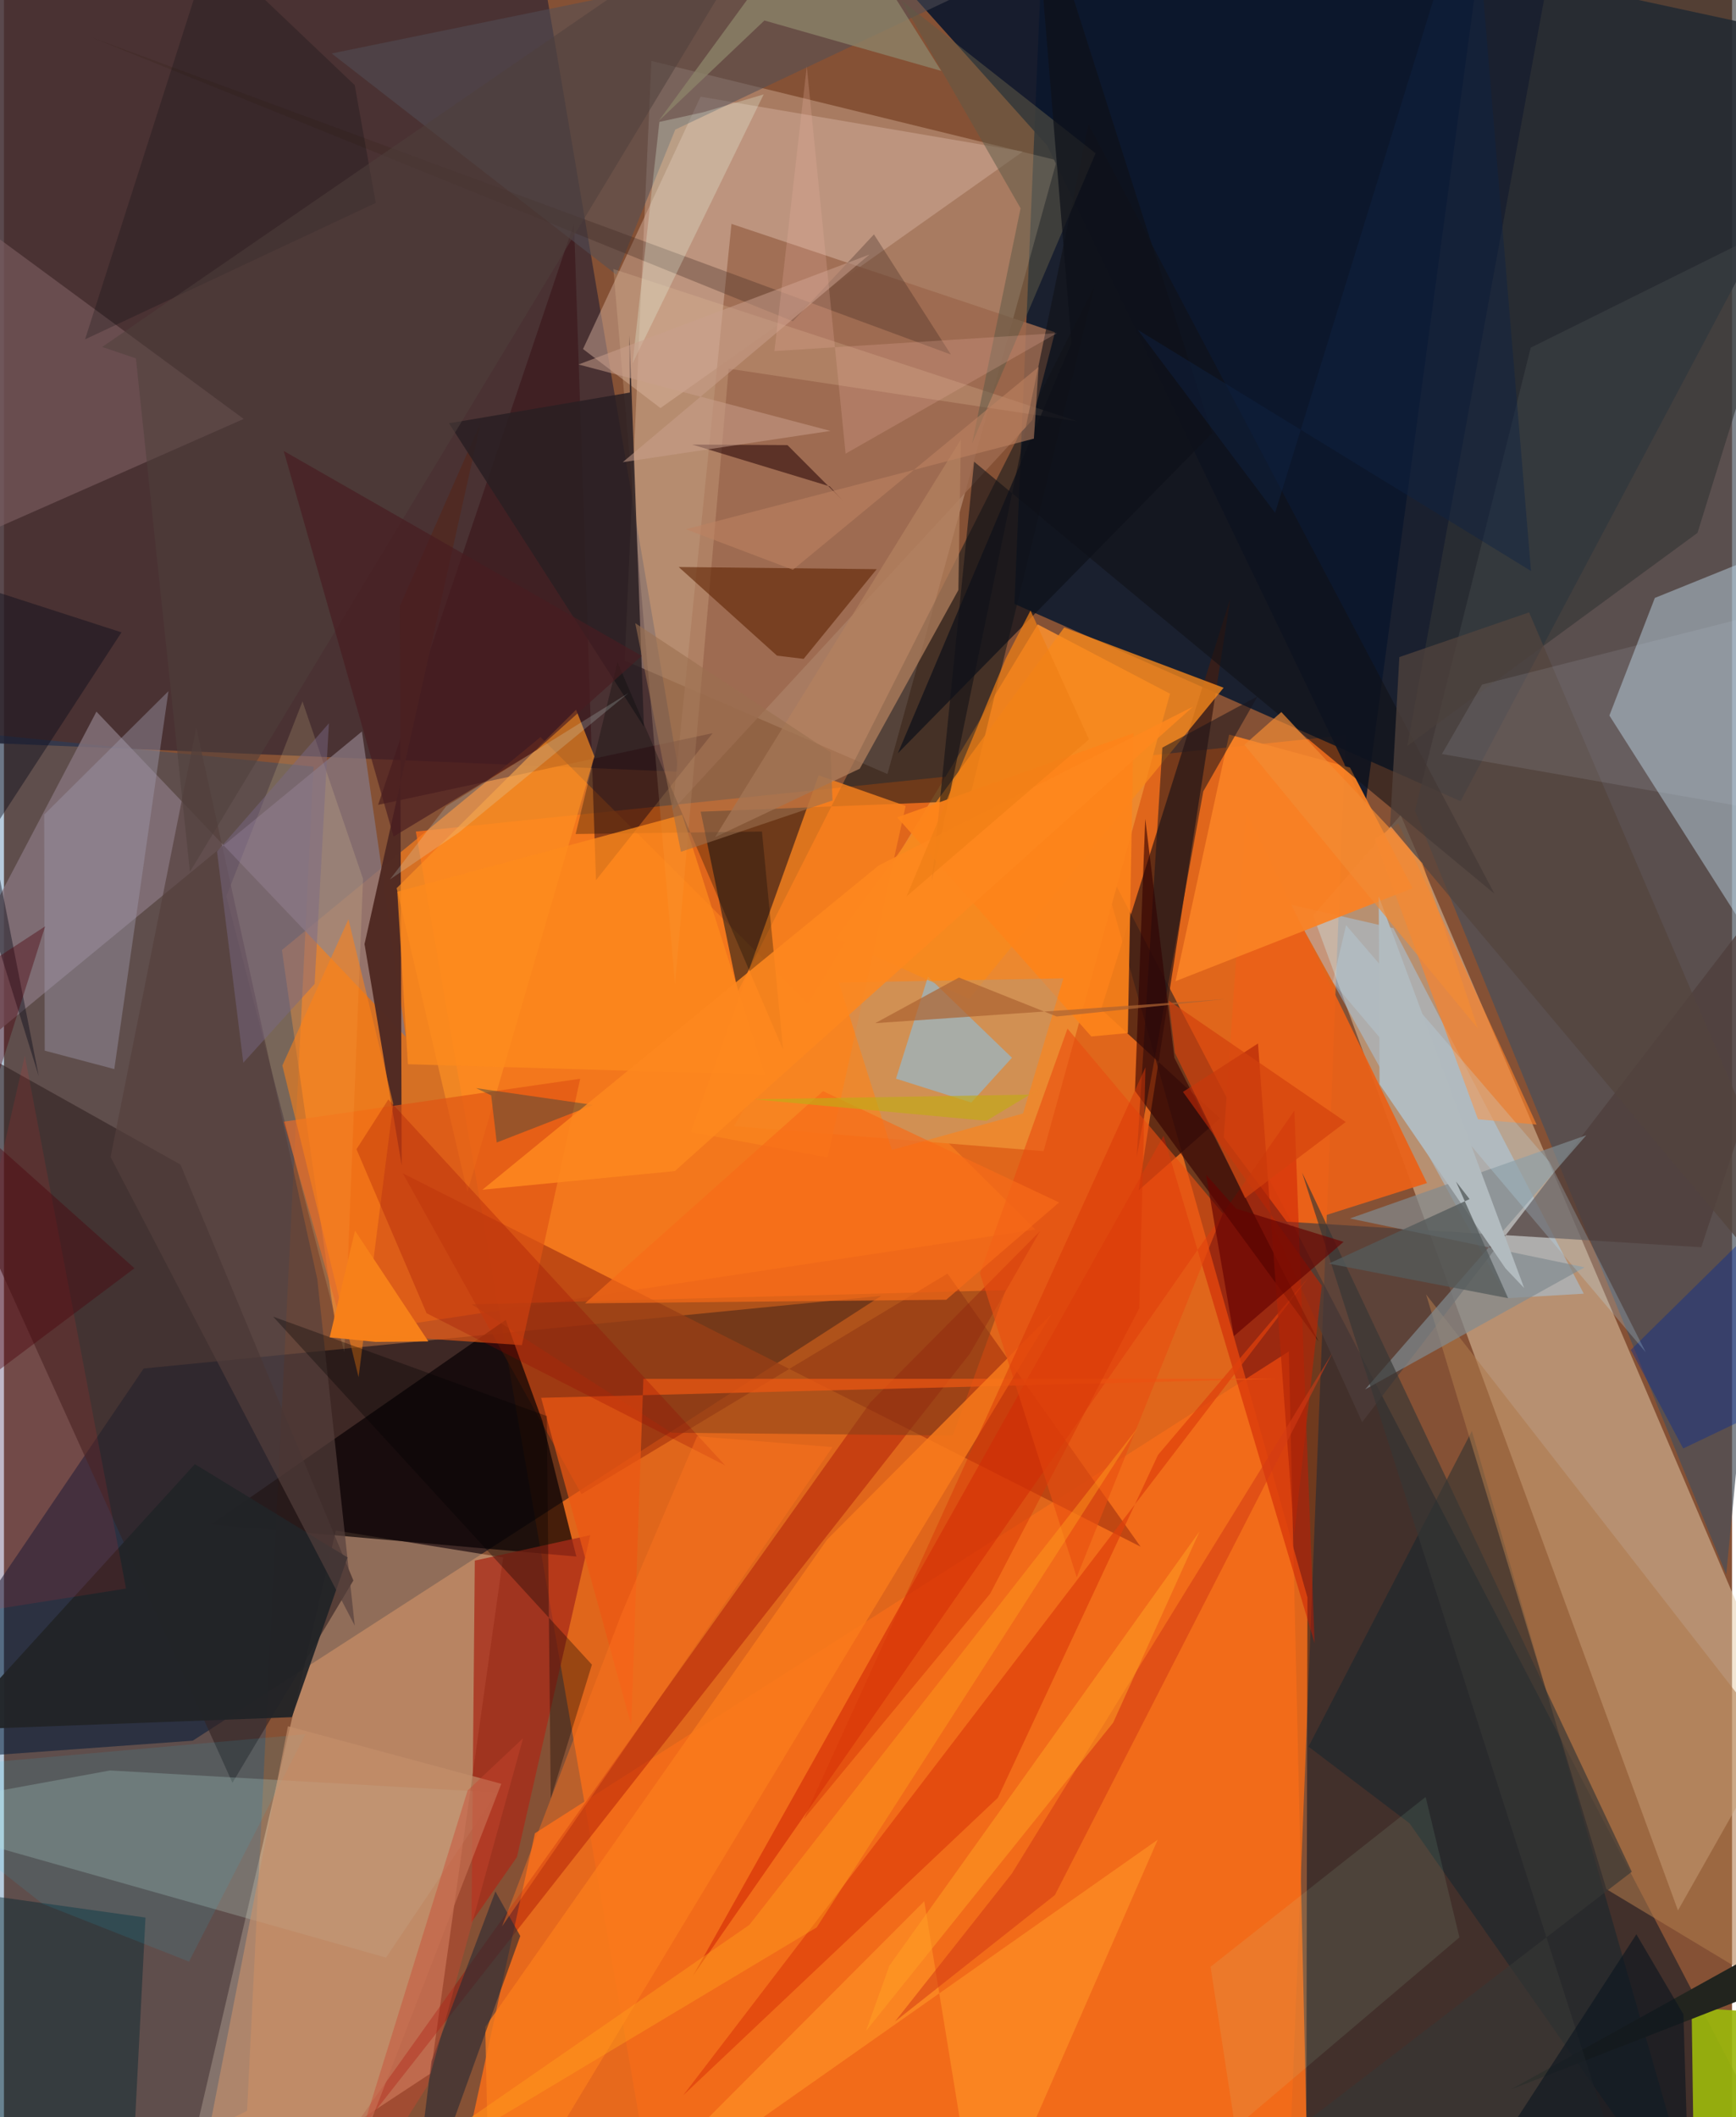 <svg xmlns="http://www.w3.org/2000/svg" width="228" height="278" viewBox="0 0 836 1024"><path fill="#855135" d="M0 0h836v1024H0z"/><path fill="#ed6917" fill-opacity=".867" d="M318.036 1086L199.264 402.193l449.813-46.602-27.145 691.076z"/><path fill="#0b1a2e" fill-opacity=".871" d="M704.665 387.504L898 23.174 503.818-62l-14.98 354.09z"/><path fill="#000618" fill-opacity=".537" d="M67.594 661.899L-62 853.017l153.326-11.108 333.092-215.16z"/><path fill="#422e33" fill-opacity=".871" d="M326.421 373.257L255.712-43.079-62-37.676V357.07z"/><path fill="#e5cca9" fill-opacity=".514" d="M675.713 394.227L862.16 831.453l-52.316 92.546L633.32 442.73z"/><path fill="#001023" fill-opacity=".506" d="M868.504 1062.319L629.91 1086l.68-313.375-102.641-363.7z"/><path fill="#ffe3cd" fill-opacity=".29" d="M313.21 29.483l-12.907 290.035 127.116 54.853 81.932-296.846z"/><path fill="#f9c79c" fill-opacity=".439" d="M79.989 1086l80.558-345.737 80.94 13.008-35.095 249.583z"/><path fill="#fb801d" fill-opacity=".675" d="M498.937 594.686L259.569 356.49 134.473 459.496l26.543 186.148z"/><path fill="#004a89" fill-opacity=".282" d="M149.776 370.795L-62 349.77-15.602 1086l133.212-65.055z"/><path fill="#474f5a" fill-opacity=".686" d="M898 89.059l-159.394 79.093L682.56 392.12l150.637 369.403z"/><path fill="#f56c1a" fill-opacity=".878" d="M631.479 1086l-417.58-2.55 42.975-196.768 364.71-233.03z"/><path fill="#ec882f" d="M353.11 544.688l149.824 12.097 61.18-221.26-64.008-33.513z"/><path fill="#c2ddef" fill-opacity=".447" d="M895.542 250.014l-96.89 39.18-21.988 56.879L898 536.872z"/><path fill="#11171a" fill-opacity=".549" d="M527.965 137.419L355.056 479.533l-18-86.956 129.804-5.193z"/><path fill="#401e14" fill-opacity=".773" d="M530.786 488.123l62.497-198.67-44.333 286.222 39.381-34.742z"/><path fill="#85747d" fill-opacity=".804" d="M-62 547.419L44.738 344.19 194.41 501.492l-21.223-147.716z"/><path fill="#b13c10" fill-opacity=".765" d="M192.98 567.527L549.848 748.06l-93.4-132.055-177.07 106.655z"/><path fill="#090203" fill-opacity=".714" d="M242.749 638.366l17.779 49.115 16.38 65.373-176.542-15.539z"/><path fill="#a1d7ff" fill-opacity=".416" d="M622.08 437.424l50.089 11.513 92.101 176.766-37.048 2.184z"/><path fill="#332322" fill-opacity=".62" d="M110.538 862.271l58.5-97.856-83.636-201.15L-62 480.715z"/><path fill="#0b162d" fill-opacity=".906" d="M431.875-10.877l72.832 81.312 153.754 319.89L719.573-62z"/><path fill="#d5b2a0" fill-opacity=".463" d="M317.593 197.366L492.903 73.32 337.006 46.757 280.134 168.81z"/><path fill="#8ec9ec" fill-opacity=".561" d="M431.537 521.714l36.445 11.54 19.657-21.66-40.621-39.197z"/><path fill="#ea6118" fill-opacity=".937" d="M688.417 572.205l-66.12 20.99-32.175-43.076 10.836-157.484z"/><path fill="#9c694e" fill-opacity=".859" d="M323.43 391.895l174.078-188.737 10.929-42.455-156.483-52.409z"/><path fill="#c6e3d2" fill-opacity=".243" d="M51.337 856.313L-62 877.037l246.833 69.787 53.668-79.863z"/><path fill="#f98224" fill-opacity=".941" d="M566.784 474.572l114.652-44.988-30.257-58.33-58.462-15.96z"/><path fill="#4e3e3a" fill-opacity=".722" d="M821.116 603.257l75.024-226.67-239.09 311.26-44.223-97.44z"/><path fill="#cb1800" fill-opacity=".478" d="M624.256 537.223l9.806 257.542-73.08-245.443L333.35 955.58z"/><path fill="#9cb70d" fill-opacity=".918" d="M898 976.002l-81.56-4.88L818.072 1086l43.233-119.263z"/><path fill="#381115" fill-opacity=".525" d="M180.997 389.276l94.783-281.238 10.627 317.675 56.429-71.103z"/><path fill="#502a23" fill-opacity=".984" d="M192.409 563.64l-.853-270.585 39.127-88.73-56.248 252.29z"/><path fill="#f8891b" fill-opacity=".78" d="M466.94 483.063l123.094-150.425-77.126-29.12-110.365 150.358z"/><path fill="#7d5f63" fill-opacity=".6" d="M115.977 202.625L-37.66 270.42-62 192.217V71.569z"/><path fill="#a82c19" fill-opacity=".765" d="M283.642 742.497l-55.86 12.312-1.613 174.956 22.01-31.563z"/><path fill="#515057" fill-opacity=".533" d="M324.774 62.665L588.395-62l-429.86 87.858 137.721 107.007z"/><path fill="#01222f" fill-opacity=".373" d="M823.151 1086L710.142 692.108l-79.035 152.683 48.888 37.1z"/><path fill="#9e0400" fill-opacity=".38" d="M128.564 1086l290.66-407.802 81.96-82.697-33.847 59.13z"/><path fill="#ff9223" fill-opacity=".647" d="M285.648 365.845l-61.452 210.75-34.223-147.011 86.815-86.32z"/><path fill="#af7a4b" fill-opacity=".561" d="M898 987.635v-91.94L687.97 626.043l87.256 287.674z"/><path fill="#04252e" fill-opacity=".439" d="M-62 909.167V972.2L60.347 1086l8.125-158.543z"/><path fill="#17141c" fill-opacity=".525" d="M560.402 361.595l-12.406 197.988 32.214-176.849 26.249-45.944z"/><path fill="#9e99ac" fill-opacity=".424" d="M53.384 517.08l-33.657-8.91-.257-114.2 60.109-59.676z"/><path fill="#e7c79d" fill-opacity=".235" d="M324.638 476.074L294.81 130.112l224.27 73.6-168.472-25.402z"/><path fill="#ff8229" fill-opacity=".631" d="M674.527 398.185l66.917 145.73-28.345-2.546-49.847-135.554z"/><path fill="#111016" fill-opacity=".569" d="M721.048 432.258L524.678 60.17l-75.8 365.844 20.451-202.7z"/><path fill="#602504" fill-opacity=".608" d="M422.205 275.293l-95.784-1.043 47.558 42.864 12.88 1.568z"/><path fill="#323435" fill-opacity=".6" d="M755.925-59.534L898 3.588l-78.706 254.139-140.382 103z"/><path fill="#2a1f22" fill-opacity=".851" d="M215.304 204.725L309.6 351.488l-6.99-189.336.167 27.71z"/><path fill="#82401a" fill-opacity=".518" d="M226.277 630.88l258.349-6.883-25.594 70.307-136.084-1.336z"/><path fill="#e05513" fill-opacity=".686" d="M250.557 650.604l-86.037-5.843-29.166-102.247 143.408-20.76z"/><path fill="#fa841e" fill-opacity=".784" d="M436.211 389.79l-37.703 170.066-66.196-12.368 61.82-172.479z"/><path fill="#ffeaa1" fill-opacity=".157" d="M144.426 339.265l29.285 85.786-9.063 228.902-57.052-220.459z"/><path fill="#ec5713" fill-opacity=".722" d="M303.45 834.424l-43.583-158.347 356.59-9.231-307.121.065z"/><path fill="#fd831a" fill-opacity=".906" d="M546.44 354.618l-2.734 145.038-17.675 1.66-93.928-106.01z"/><path fill="#222427" fill-opacity=".937" d="M-24.688 836.692L92.361 708.154l73.84 45.118-26.915 77.276z"/><path fill="#b3805e" fill-opacity=".733" d="M461.722 285.383l-47.706 86.405-70.015 33.126L462.936 212.55z"/><path fill="#818b8f" fill-opacity=".698" d="M764.649 612.958l-113.517-23.627 114.37-40.26-107.005 122.933z"/><path fill="#8d8469" fill-opacity=".769" d="M398.358-53.267l55.07 87.56-85.544-24.377-51.252 48.715z"/><path fill="#fa7b1b" fill-opacity=".812" d="M235.014 1086L506.82 635.52 398.206 744.659 232.848 980.305z"/><path fill="#74abd4" fill-opacity=".224" d="M493.015 538.542l-63.457 17.648-25.631-80.948 108.573-2.057z"/><path fill="#df400c" fill-opacity=".722" d="M480.821 869.519l77.507-165.87 72.632-85.642-302.396 395.45z"/><path fill="#300000" fill-opacity=".604" d="M552.121 396.022l14.105 115.607 69.751 137.221-88.83-121.24z"/><path fill="#2b2c33" fill-opacity=".627" d="M237.751 914.844l12.039 21.533L195.77 1086l11.032-89.071z"/><path fill="#000506" fill-opacity=".286" d="M366.693 402.182l10.238 105.504-80.125-187.447-20.253 83.148z"/><path fill="#53443d" fill-opacity=".725" d="M670.565 399.297L898 669.991 737.822 296.185l-62.773 21.617z"/><path fill="#ff9427" fill-opacity=".612" d="M279.166 1086l166.051-166.445L472.367 1086l85.81-196.219z"/><path fill="#00289a" fill-opacity=".38" d="M888.982 663.966l-76.614 36.611-25.342-47.682 65.739-64.813z"/><path fill="#543f3c" fill-opacity=".667" d="M51.584 559.588l41.464-207.61 58.538 266.733 18.116 167.534z"/><path fill="#e94e10" fill-opacity=".627" d="M589.676 586.886l-75.162-89.383-42.351 118.345 46.808 146.975z"/><path fill="#22241e" d="M728.973 1010.607L898 916.786 841.263 1086l-2.98-117.979z"/><path fill="#fd8a1d" fill-opacity=".753" d="M190.289 431.3l137.81-37.206L368.295 519.8l-172.875-5.063z"/><path fill="#beffcf" fill-opacity=".094" d="M583.728 951.261l11.897 77.874 108.49-92.091-16.344-67.922z"/><path fill="#605a46" fill-opacity=".529" d="M491.811 100.727L434.196.281l93.918 73.875-59.778 140.355z"/><path fill="#45493e" fill-opacity=".475" d="M285.064 534.433L238.4 552.586l-2.694-22.793-7.319-3.51z"/><path fill="#b42607" fill-opacity=".678" d="M624.152 742.724L606.678 504.69l-36.297 23.417 67.146 93.683z"/><path fill="#3d261e" fill-opacity=".31" d="M42.508 18.126l339.16 137.29 39.211-42.056 37.221 58.11z"/><path fill="#ff8117" fill-opacity=".557" d="M188.338 533.788l-21.687-89.17-31.971 70.733 36.867 150.726z"/><path fill="#bde8ff" fill-opacity=".224" d="M747.716 561.993l46.53 92.05-151.437-179.101 6.48-27.447z"/><path fill="#e9fbe7" fill-opacity=".271" d="M338.321 54.28l-21.237 4.68-13.007 116.835L367.542 45.65z"/><path fill="#930000" fill-opacity=".251" d="M348.888 708.754L185.959 531.76l-15.418 24.086 33.912 79.314z"/><path fill="#03070d" fill-opacity=".224" d="M39.24 164.13l140.636-65.99-10.187-56.962-69.863-66.446z"/><path fill="#0c0d19" fill-opacity=".439" d="M-6.335 402.89L16.83 520.478-62 267.425l118.85 38.422z"/><path fill="#4e3f3c" fill-opacity=".525" d="M89.964 421.71L63.837 173.326l-16.315-5.51L381.941-62z"/><path fill="#260205" fill-opacity=".545" d="M405.664 241.972l-26.631-26.69-46.054-.257 66.493 20.201z"/><path fill="#020000" fill-opacity=".318" d="M264.534 869.847l19.91-64.702L130.2 636.808l132.408 48.1z"/><path fill="#0f111a" fill-opacity=".725" d="M432.44 364.343l152.024-154.797L497.838-62l18.579 227.911z"/><path fill="#c99f8c" fill-opacity=".522" d="M399.833 208.417l-121.885-32.13 140.787-53.192-119.399 100.45z"/><path fill="#d33b14" fill-opacity=".549" d="M487.602 906.17l-56.503 71.532 77.328-61.14 134.246-262.204z"/><path fill="#ff3130" fill-opacity=".118" d="M-62 824.306l17.43-39.58L59.058 768.34 10.092 510.643z"/><path fill="#19d5fc" fill-opacity=".102" d="M89.516 948.751l56.356-109.973L-62 857.295l80.669 63.51z"/><path fill="#c48f6b" fill-opacity=".659" d="M155.372 1083.276l85.224-220.517-103.215-27.856-45.537 233.269z"/><path fill="#d7f4f3" fill-opacity=".192" d="M219.87 402.808l82.281-67.638-88.2 54.77-27.244 35.434z"/><path fill="#373635" fill-opacity=".651" d="M787.497 905.314L552.142 1086l236.457-16.328-160.597-502.557z"/><path fill="#edb1a2" fill-opacity=".239" d="M407.167 219.416l-18.79-187.311-15.638 137.703 136.663-8.681z"/><path fill="#d1dae5" fill-opacity=".114" d="M847.946 391.334l-152.302-26.643 19.386-33.57L898 284.644z"/><path fill="#481c20" fill-opacity=".659" d="M188.478 404.607l69.266-41.874 50.787-45.496-173.185-99.12z"/><path fill="#7a6987" fill-opacity=".463" d="M115.792 514.003l34.5-38.105 6.912-126.08-54.138 62.003z"/><path fill="#ff9c1c" fill-opacity=".447" d="M393.184 932.208L136.406 1086l224.198-155.008L548.41 690.658z"/><path fill="#0b141e" fill-opacity=".6" d="M815.898 1086l-3.425-111.757-22.75-38.698L692.168 1086z"/><path fill="#650300" fill-opacity=".651" d="M596.08 584.573l51.995 16.07-53.076 45.606-13.457-78.087z"/><path fill="#b2bbbf" d="M665.478 524.388l-.408-90.852 70.363 189.44-9.035-9.516z"/><path fill="#f76b18" fill-opacity=".675" d="M281.116 630.387L396.24 527.76l114.197 53.822-54.574 47.044z"/><path fill="#545a5a" fill-opacity=".765" d="M727.697 627.902l-86.82-16.746 68.159-31.193-6.582-8.49z"/><path fill="#f28c34" fill-opacity=".69" d="M600.076 360.249l17.88-15.858 68.248 73.089 26.837 79.987z"/><path fill="#ad6332" fill-opacity=".706" d="M461.992 472.796l47.268 18.85 82.01-8.462L421.5 494.87z"/><path fill="#f7801a" fill-opacity=".992" d="M157.573 646.83l22.272 2.205 25.448-.256-35.463-53.55z"/><path fill="#fd871e" fill-opacity=".871" d="M324.546 566.409L575.27 341.757l-152.073 76.816L231.464 575.44z"/><path fill="#cb4630" fill-opacity=".412" d="M251.143 840.714l-46.43 168.43L156.125 1086l68.182-220.014z"/><path fill="#4d010b" fill-opacity=".4" d="M19.923 448.04L-62 707.424l125.128-94.016L-62 501.628z"/><path fill="#9a704f" fill-opacity=".584" d="M400.826 387.17l-73.328 24.802-22.1-110.58L399.9 363.83z"/><path fill="#ff9f23" fill-opacity=".514" d="M578.399 740.679L428.37 950.693l-11.359 31.63 119.61-149.157z"/><path fill="#be8261" fill-opacity=".569" d="M500.539 177.447L381.68 275.58l-51.814-19.61 168.385-43.816z"/><path fill="#ff741f" fill-opacity=".435" d="M240.973 931.677l159.849-231.756-65.495-5.257-36.66 86.11z"/><path fill="#d83707" fill-opacity=".494" d="M552.24 516.216L386.903 879.878l90.192-109.05 72.13-138.025z"/><path fill="#ef7f16" fill-opacity=".71" d="M436.64 433.57l48.134-115.315 11.849-22.965 28.295 62.34z"/><path fill="#0e2343" fill-opacity=".447" d="M614.952 248.052L710.642-62l28.088 338.156L548.463 159.48z"/><path fill="#d2410d" fill-opacity=".694" d="M563.486 483.963l85.624 58.699-48.695 36.826-33.955-70.279z"/><path fill="#c1aa16" fill-opacity=".651" d="M362.722 531.692l133.473-2.268 8.149-4.881-29.05 17.548z"/></svg>